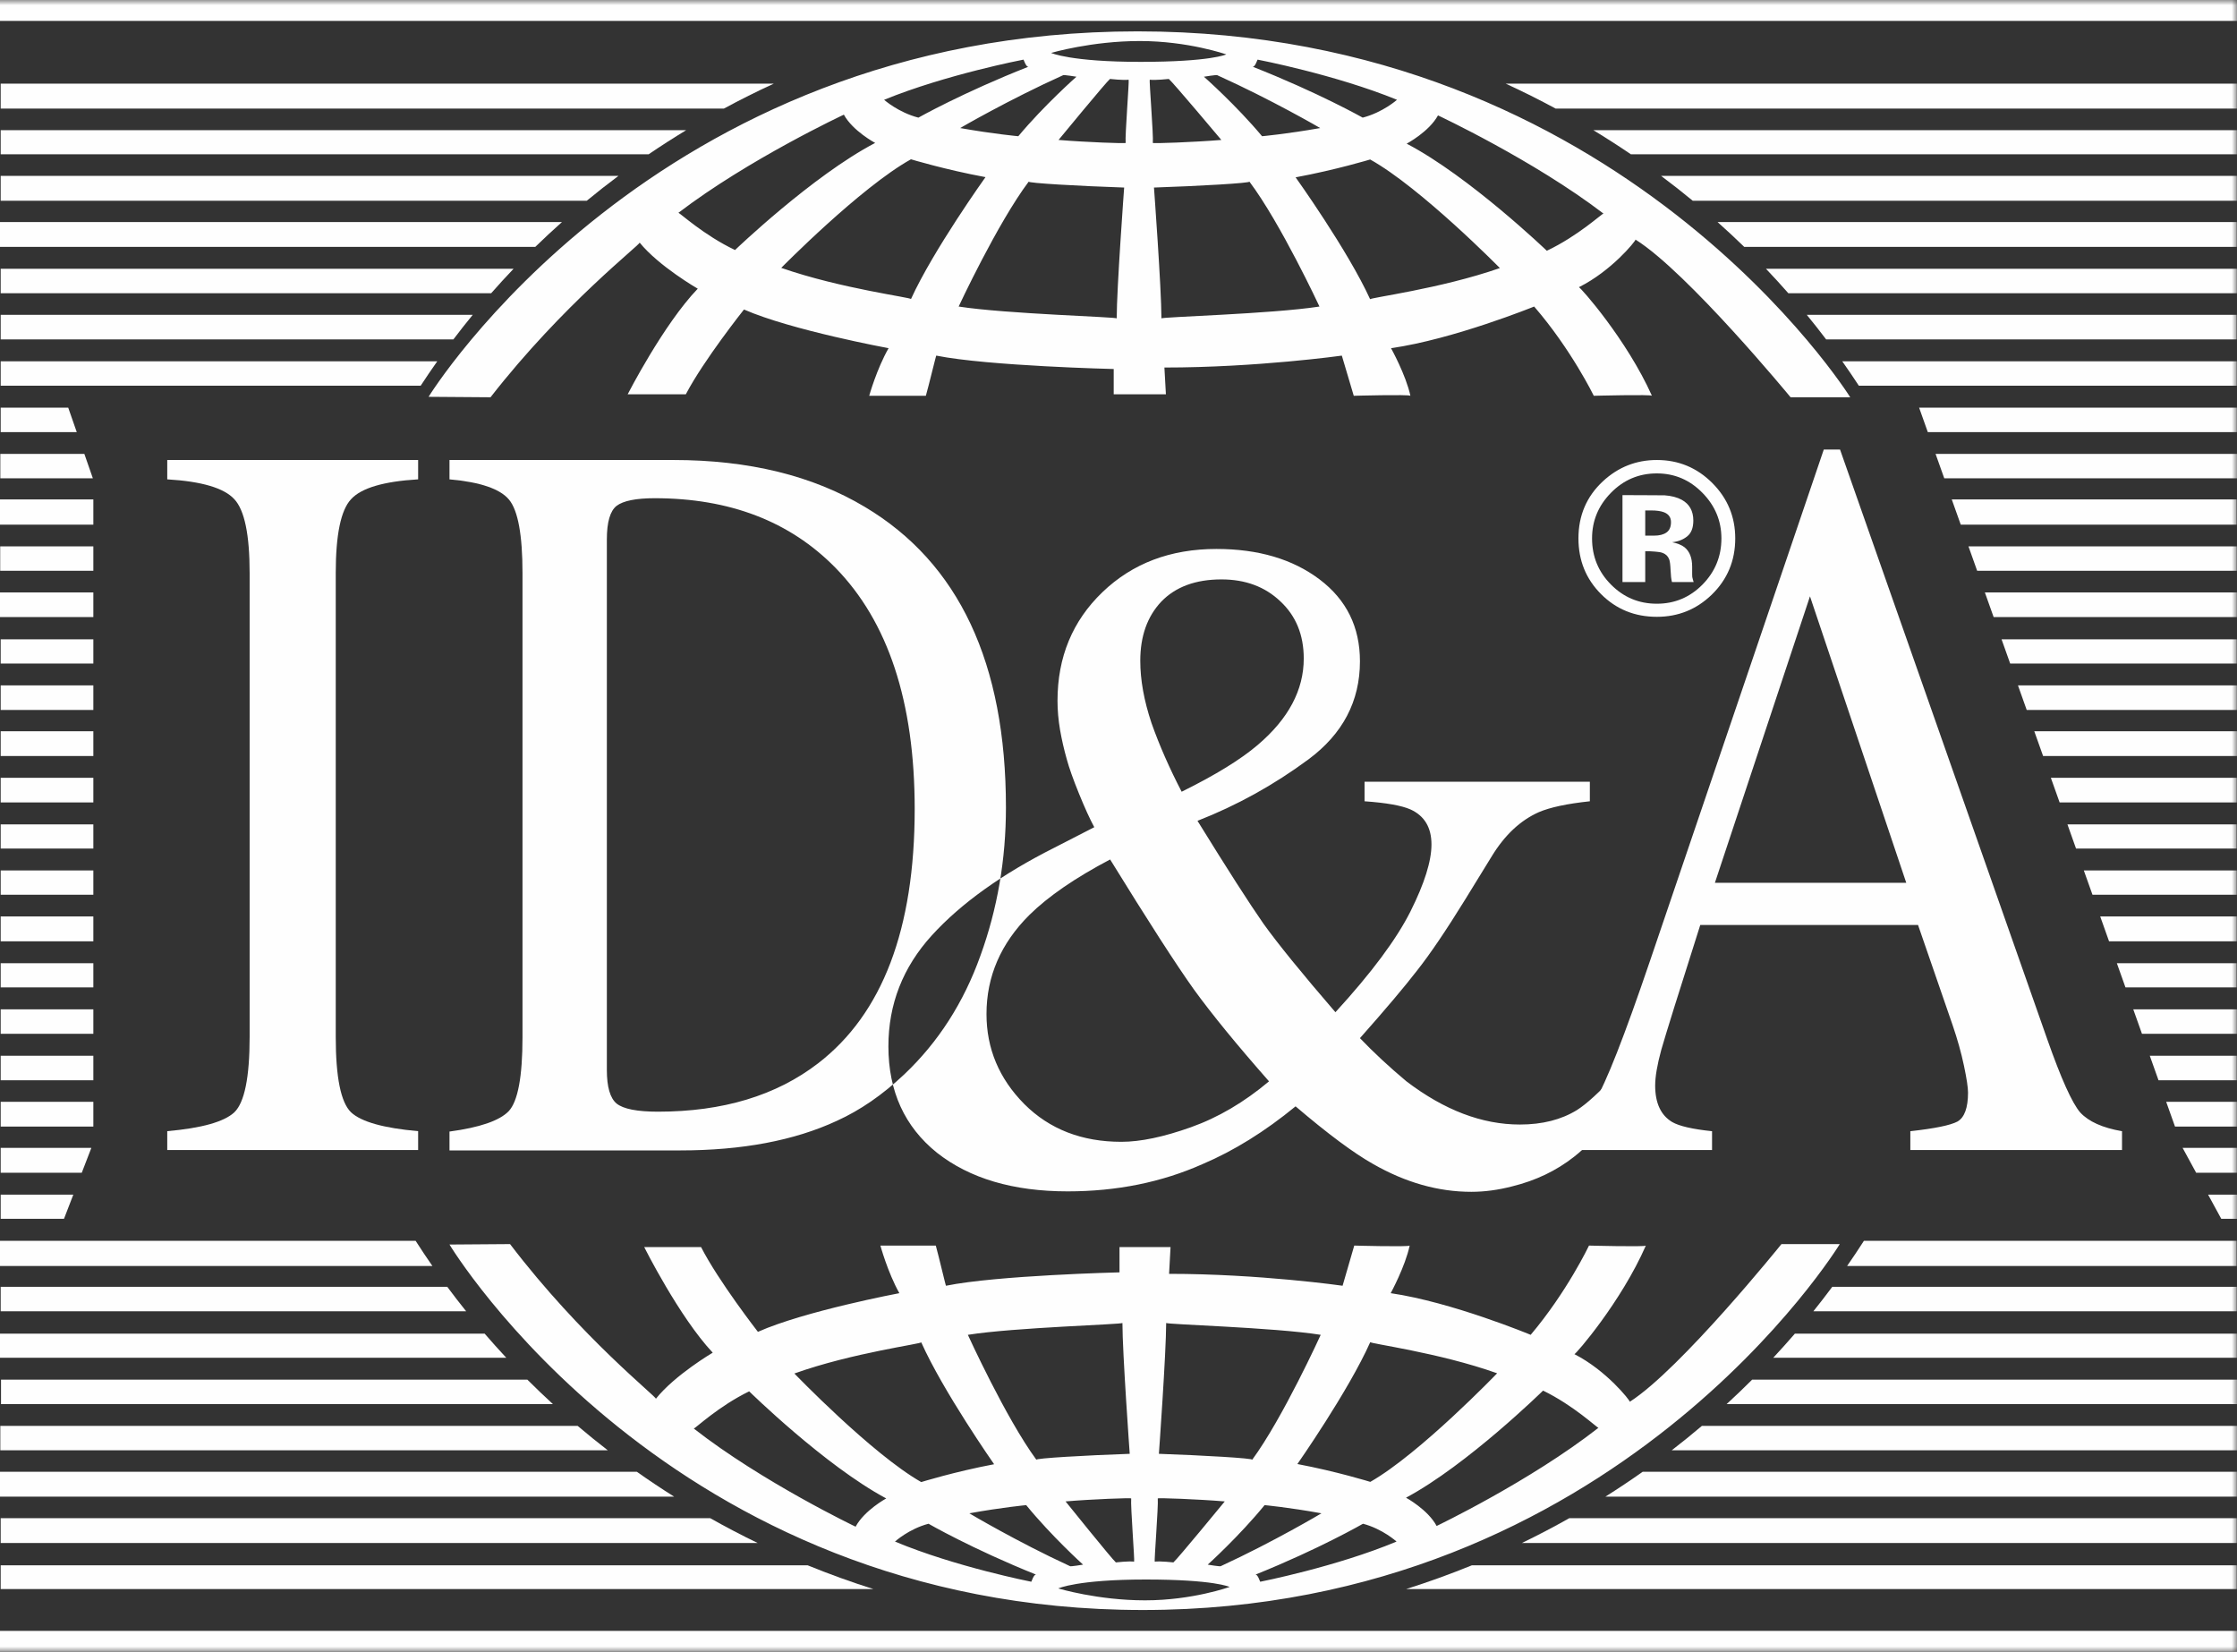 <?xml version="1.0" encoding="UTF-8"?>
<svg width="214px" height="158px" viewBox="0 0 214 158" version="1.1" xmlns="http://www.w3.org/2000/svg" xmlns:xlink="http://www.w3.org/1999/xlink">
    <rect x="0" y="0" width="214" height="158" fill="#333333" stroke="none"/>
    <!-- Generator: Sketch 52.2 (67145) - http://www.bohemiancoding.com/sketch -->
    <title>Page 1</title>
    <desc>Created with Sketch.</desc>
    <defs>
        <polygon id="path-1" points="0 0 215 0 215 158 0 158"></polygon>
    </defs>
    <g id="HOME" stroke="none" stroke-width="1" fill="none" fill-rule="evenodd">
        <g id="MacBookPro" transform="translate(-734, -89)">
            <g id="Page-1" transform="translate(733, 89)">
                <mask id="mask-2" fill="white">
                    <use xlink:href="#path-1"></use>
                </mask>
                <g id="Clip-2"></g>
                <path d="M1.065,63.467 L9.93,63.467 L9.93,61.152 L1.065,61.152 L1.065,63.467 Z M1.065,67.908 L9.93,67.908 L9.93,65.561 L1.065,65.561 L1.065,67.908 Z M1,121.095 L42.366,121.095 C41.816,120.301 41.279,119.499 40.759,118.686 L1,118.686 L1,121.095 Z M214.987,127.566 L172.705,127.566 C172.031,128.348 171.338,129.116 170.635,129.873 L214.987,129.873 L214.987,127.566 Z M1.065,123.085 L1.065,125.426 L45.594,125.426 C44.978,124.655 44.372,123.877 43.786,123.085 L1.065,123.085 Z M174.474,125.426 L214.977,125.426 L214.977,123.085 L176.283,123.085 C175.696,123.877 175.091,124.655 174.474,125.426 Z M1.065,72.313 L9.93,72.313 L9.93,69.945 L1.065,69.945 L1.065,72.313 Z M1.065,98.887 L9.93,98.887 L9.93,96.546 L1.065,96.546 L1.065,98.887 Z M1.065,76.754 L9.93,76.754 L9.93,74.399 L1.065,74.399 L1.065,76.754 Z M214.989,65.561 L194.047,65.561 L194.882,67.908 L214.989,67.908 L214.989,65.561 Z M1.065,107.76 L9.93,107.76 L9.93,105.392 L1.065,105.392 L1.065,107.76 Z M1.065,103.328 L9.93,103.328 L9.93,100.986 L1.065,100.986 L1.065,103.328 Z M1.065,81.168 L9.93,81.168 L9.93,78.853 L1.065,78.853 L1.065,81.168 Z M1.065,94.446 L9.93,94.446 L9.93,92.135 L1.065,92.135 L1.065,94.446 Z M1.065,85.584 L9.93,85.584 L9.93,83.259 L1.065,83.259 L1.065,85.584 Z M1.065,90.041 L9.93,90.041 L9.93,87.662 L1.065,87.662 L1.065,90.041 Z M154.577,143.159 L214.989,143.159 L214.989,140.778 L158.146,140.778 C156.98,141.602 155.789,142.395 154.577,143.159 Z M1.065,116.579 L7.123,116.579 L8.013,114.273 L1.065,114.273 L1.065,116.579 Z M160.922,138.726 L215,138.726 L215,136.388 L163.811,136.388 C162.867,137.188 161.905,137.968 160.922,138.726 Z M146.591,147.591 L214.977,147.591 L214.977,145.218 L151.125,145.218 C149.643,146.053 148.131,146.845 146.591,147.591 Z M215,43.415 L186.163,43.415 L186.996,45.753 L215,45.753 L215,43.415 Z M166.177,134.304 L215,134.304 L215,131.968 L168.617,131.968 C167.821,132.762 167.007,133.542 166.177,134.304 Z M135.507,152 L214.977,152 L214.977,149.727 L141.801,149.727 C139.745,150.566 137.645,151.323 135.507,152 Z M213.493,116.579 L215,116.579 L215,114.273 L212.236,114.273 L213.493,116.579 Z M195.607,69.945 L196.451,72.314 L215,72.314 L215,69.945 L195.607,69.945 Z M75.027,8 L1.065,8 L1.065,10.388 L70.246,10.388 C71.808,9.544 73.402,8.746 75.027,8 Z M1.065,149.727 L1.065,152 L84.561,152 C82.422,151.323 80.322,150.566 78.267,149.727 L1.065,149.727 Z M66.638,12.454 L1.065,12.454 L1.065,14.76 L63.049,14.76 C64.221,13.961 65.42,13.194 66.638,12.454 Z M214.989,10.388 L214.989,8 L145.041,8 C146.666,8.746 148.26,9.544 149.822,10.388 L214.989,10.388 Z M1.065,145.218 L1.065,147.591 L73.477,147.591 C71.936,146.845 70.425,146.053 68.943,145.218 L1.065,145.218 Z M61.922,140.778 L1,140.778 L1,143.159 L65.492,143.159 C64.279,142.395 63.088,141.602 61.922,140.778 Z M54.761,21.238 L1,21.238 L1,23.613 L52.209,23.613 C53.042,22.803 53.893,22.012 54.761,21.238 Z M60.162,16.824 L1.065,16.824 L1.065,19.2 L57.134,19.2 C58.123,18.385 59.132,17.593 60.162,16.824 Z M1.065,32.466 L44.372,32.466 C44.976,31.671 45.591,30.884 46.226,30.112 L1.065,30.112 L1.065,32.466 Z M1.097,134.304 L53.891,134.304 C53.06,133.542 52.247,132.762 51.451,131.968 L1.097,131.968 L1.097,134.304 Z M177.702,121.095 L214.966,121.095 L214.966,118.686 L179.31,118.686 C178.789,119.499 178.253,120.301 177.702,121.095 Z M56.258,136.388 L1.03,136.388 L1.03,138.726 L59.145,138.726 C58.164,137.968 57.201,137.188 56.258,136.388 Z M214.977,23.613 L214.977,21.238 L165.307,21.238 C166.175,22.012 167.026,22.803 167.858,23.613 L214.977,23.613 Z M214.989,12.454 L153.431,12.454 C154.648,13.194 155.846,13.961 157.019,14.76 L214.989,14.76 L214.989,12.454 Z M9.739,109.799 L1.065,109.799 L1.065,112.176 L8.822,112.176 L9.739,109.799 Z M198.031,76.754 L214.977,76.754 L214.977,74.399 L197.193,74.399 L198.031,76.754 Z M1,129.873 L49.433,129.873 C48.729,129.116 48.037,128.348 47.363,127.566 L1,127.566 L1,129.873 Z M206.657,100.986 L207.491,103.328 L214.977,103.328 L214.977,100.986 L206.657,100.986 Z M214.989,112.176 L214.989,109.799 L209.797,109.799 L211.093,112.176 L214.989,112.176 Z M214.989,105.392 L208.226,105.392 L209.07,107.76 L214.989,107.76 L214.989,105.392 Z M198.779,78.853 L199.602,81.168 L214.966,81.168 L214.966,78.853 L198.779,78.853 Z M205.91,98.887 L214.989,98.887 L214.989,96.546 L205.077,96.546 L205.91,98.887 Z M214.977,85.584 L214.977,83.259 L200.346,83.259 L201.175,85.584 L214.977,85.584 Z M202.761,90.041 L214.978,90.041 L214.978,87.662 L201.915,87.662 L202.761,90.041 Z M203.507,92.135 L204.33,94.446 L214.966,94.446 L214.966,92.135 L203.507,92.135 Z M214.986,19.2 L214.986,16.824 L159.906,16.824 C160.936,17.593 161.945,18.385 162.933,19.2 L214.986,19.2 Z M214.989,28.047 L214.989,25.706 L169.936,25.706 C170.667,26.472 171.38,27.253 172.078,28.047 L214.989,28.047 Z M1.065,41.333 L8.343,41.333 L7.526,38.991 L1.065,38.991 L1.065,41.333 Z M1.065,36.893 L41.245,36.893 C41.761,36.106 42.287,35.327 42.831,34.559 L1.065,34.559 L1.065,36.893 Z M1.03,45.753 L9.884,45.753 L9.069,43.415 L1.03,43.415 L1.03,45.753 Z M1,59.027 L9.93,59.027 L9.93,56.668 L1,56.668 L1,59.027 Z M1,50.185 L9.93,50.185 L9.93,47.768 L1,47.768 L1,50.185 Z M1.019,54.594 L9.93,54.594 L9.93,52.26 L1.019,52.26 L1.019,54.594 Z M173.842,30.112 C174.477,30.884 175.091,31.671 175.697,32.466 L214.966,32.466 L214.966,30.112 L173.842,30.112 Z M214.977,63.467 L214.977,61.152 L192.477,61.152 L193.301,63.467 L214.977,63.467 Z M214.989,56.668 L190.88,56.668 L191.72,59.027 L214.989,59.027 L214.989,56.668 Z M190.142,54.594 L214.978,54.594 L214.978,52.26 L189.311,52.26 L190.142,54.594 Z M50.132,25.706 L1.065,25.706 L1.065,28.047 L47.989,28.047 C48.688,27.253 49.401,26.472 50.132,25.706 Z M188.573,50.185 L214.965,50.185 L214.965,47.768 L187.712,47.768 L188.573,50.185 Z M214.987,41.333 L214.987,38.991 L184.589,38.991 L185.422,41.333 L214.987,41.333 Z M214.977,36.893 L214.977,34.559 L177.237,34.559 C177.781,35.327 178.307,36.106 178.823,36.893 L214.977,36.893 Z" id="Fill-1" fill="#FEFEFE" mask="url(#mask-2)"></path>
                <path d="M148.975,23.986 C148.975,23.986 141.559,16.872 135.569,13.742 C135.569,13.742 137.708,12.604 138.564,11.039 C138.564,11.039 147.692,15.307 154.395,20.429 C154.253,20.429 151.971,22.563 148.975,23.986 M132.075,28.629 C129.935,23.934 124.943,16.962 124.943,16.962 C128.794,16.251 132.075,15.255 132.075,15.255 C136.924,17.958 144.483,25.641 144.483,25.641 C138.778,27.633 131.932,28.487 132.075,28.629 M112.107,30.459 C112.107,27.614 111.394,17.939 111.394,17.939 C115.673,17.797 120.664,17.512 120.522,17.37 C123.517,21.354 127.225,29.321 127.225,29.321 C122.661,30.033 111.964,30.317 112.107,30.459 M110.993,7.624 C111.503,7.695 112.813,7.552 112.813,7.552 C113.178,7.837 117.839,13.386 117.839,13.386 C115.217,13.6 111.284,13.742 111.284,13.671 C111.357,12.959 110.92,7.695 110.993,7.624 M101.552,5.063 C101.552,5.063 105.403,3.925 110.039,3.925 C114.674,3.925 118.311,5.205 118.311,5.205 C118.311,5.205 116.814,5.917 110.11,5.917 C103.406,5.917 101.552,5.063 101.552,5.063 M108.684,13.671 C108.684,13.742 104.832,13.6 102.265,13.386 C102.265,13.386 106.829,7.837 107.186,7.552 C107.186,7.552 108.47,7.695 108.969,7.624 C109.041,7.695 108.613,12.959 108.684,13.671 M107.828,30.459 C107.97,30.317 97.273,30.033 92.709,29.321 C92.709,29.321 96.418,21.354 99.413,17.37 C99.27,17.512 104.262,17.797 108.541,17.939 C108.541,17.939 107.828,27.614 107.828,30.459 M88.145,28.61 C88.288,28.467 81.442,27.614 75.737,25.622 C75.737,25.622 83.296,17.939 88.145,15.236 C88.145,15.236 91.426,16.232 95.277,16.943 C95.277,16.943 90.285,23.915 88.145,28.61 M71.316,23.915 C68.32,22.492 66.038,20.358 65.896,20.358 C72.599,15.236 81.727,10.967 81.727,10.967 C82.583,12.533 84.722,13.671 84.722,13.671 C78.732,16.801 71.316,23.915 71.316,23.915 M102.693,7.197 C102.693,7.126 103.977,7.339 103.977,7.339 C103.977,7.339 100.91,10.043 98.414,13.03 C98.414,13.03 96.061,12.817 92.852,12.248 C92.852,12.248 97.487,9.545 102.693,7.197 M98.913,5.703 C99.154,6.327 99.297,6.4 99.387,6.382 C99.405,6.374 99.424,6.367 99.442,6.36 C99.458,6.351 99.472,6.343 99.484,6.343 C99.47,6.349 99.456,6.354 99.442,6.36 C99.426,6.368 99.408,6.377 99.387,6.382 C93.094,8.858 88.858,11.252 88.858,11.252 C86.933,10.754 85.578,9.545 85.578,9.545 C91.497,7.126 98.913,5.703 98.913,5.703 M127.296,12.248 C124.088,12.817 121.734,13.03 121.734,13.03 C119.238,10.043 116.172,7.339 116.172,7.339 C116.172,7.339 117.456,7.126 117.456,7.197 C122.661,9.545 127.296,12.248 127.296,12.248 M121.306,5.703 C121.306,5.703 128.723,7.126 134.642,9.545 C134.642,9.545 133.287,10.754 131.361,11.252 C131.361,11.252 127.126,8.858 120.833,6.382 C120.812,6.377 120.793,6.368 120.778,6.36 C120.764,6.354 120.75,6.349 120.736,6.343 C120.748,6.343 120.761,6.351 120.778,6.36 C120.796,6.367 120.814,6.374 120.833,6.382 C120.923,6.4 121.066,6.327 121.306,5.703 M109.825,3 C63.471,3 42,37.956 42,37.956 L47.925,38 C54.914,29.037 62.33,23.346 62.188,23.203 C64.042,25.48 67.75,27.614 67.75,27.614 C64.469,31.028 61.046,37.715 61.046,37.715 L66.609,37.715 C68.32,34.443 72.171,29.606 72.171,29.606 C76.735,31.598 86.006,33.305 86.006,33.305 C84.865,35.297 84.152,37.858 84.152,37.858 L89.571,37.858 C89.857,36.862 90.57,33.874 90.57,34.016 C95.562,35.012 107.542,35.297 107.542,35.297 L107.542,37.715 L112.535,37.715 L112.392,35.155 C121.235,35.155 129.365,34.016 129.365,34.016 L130.506,37.858 C130.506,37.858 135.783,37.715 135.925,37.858 C135.497,35.866 134.071,33.305 134.071,33.305 C140.061,32.451 147.763,29.321 147.763,29.321 C151.329,33.447 153.468,37.858 153.468,37.858 C153.468,37.858 159.031,37.715 159.031,37.858 C156.606,32.451 152.184,27.472 152.042,27.472 C155.18,25.907 157.462,23.061 157.462,22.919 C162.454,26.049 172.295,38 172.295,38 L178,38 C178,38 156.178,3 109.825,3" id="Fill-3" fill="#FEFEFE" mask="url(#mask-2)"></path>
                <path d="M138.434,145.962 C137.597,144.396 135.505,143.258 135.505,143.258 C141.363,140.128 148.616,133.014 148.616,133.014 C151.545,134.437 153.777,136.571 153.915,136.571 C147.36,141.693 138.434,145.962 138.434,145.962 Z M121.557,151.297 C121.321,150.672 121.181,150.6 121.094,150.618 C121.075,150.625 121.058,150.633 121.04,150.64 C121.024,150.649 121.01,150.657 120.999,150.657 C121.012,150.651 121.026,150.646 121.04,150.64 C121.055,150.631 121.073,150.622 121.094,150.618 C127.248,148.142 131.39,145.749 131.39,145.749 C133.273,146.246 134.599,147.455 134.599,147.455 C128.81,149.874 121.557,151.297 121.557,151.297 Z M110.539,153.076 C106.004,153.076 102.238,151.937 102.238,151.937 C102.238,151.937 104.052,151.084 110.608,151.084 C117.163,151.084 118.628,151.795 118.628,151.795 C118.628,151.795 115.071,153.076 110.539,153.076 Z M99.658,151.297 C99.658,151.297 92.405,149.874 86.617,147.455 C86.617,147.455 87.942,146.246 89.825,145.749 C89.825,145.749 93.967,148.142 100.121,150.618 C100.142,150.622 100.159,150.631 100.175,150.64 C100.189,150.646 100.202,150.651 100.216,150.657 C100.205,150.657 100.191,150.649 100.175,150.64 C100.157,150.633 100.139,150.625 100.121,150.618 C100.034,150.6 99.894,150.672 99.658,151.297 Z M82.851,146.032 C82.851,146.032 73.924,141.764 67.369,136.642 C67.508,136.642 69.74,134.508 72.669,133.085 C72.669,133.085 79.922,140.199 85.78,143.329 C85.78,143.329 83.688,144.467 82.851,146.032 Z M89.127,128.39 C91.22,133.085 96.101,140.057 96.101,140.057 C92.335,140.768 89.127,141.764 89.127,141.764 C84.385,139.061 76.993,131.378 76.993,131.378 C82.572,129.386 89.267,128.533 89.127,128.39 Z M108.376,126.541 C108.376,129.386 109.074,139.061 109.074,139.061 C104.888,139.204 100.007,139.488 100.146,139.63 C97.217,135.646 93.59,127.679 93.59,127.679 C98.054,126.968 108.515,126.683 108.376,126.541 Z M104.61,149.661 C104.61,149.661 103.354,149.874 103.354,149.803 C98.263,147.455 93.73,144.752 93.73,144.752 C96.869,144.183 99.17,143.969 99.17,143.969 C101.611,146.957 104.61,149.661 104.61,149.661 Z M109.492,149.376 C109.004,149.305 107.748,149.447 107.748,149.447 C107.399,149.163 102.936,143.614 102.936,143.614 C105.447,143.401 109.213,143.258 109.213,143.329 C109.144,144.041 109.562,149.305 109.492,149.376 Z M111.756,143.329 C111.756,143.258 115.602,143.401 118.166,143.614 C118.166,143.614 113.608,149.163 113.252,149.447 C113.252,149.447 111.97,149.305 111.471,149.376 C111.4,149.305 111.828,144.041 111.756,143.329 Z M112.56,126.541 C112.421,126.683 122.882,126.968 127.345,127.679 C127.345,127.679 123.719,135.646 120.79,139.63 C120.929,139.488 116.047,139.204 111.864,139.061 C111.864,139.061 112.56,129.386 112.56,126.541 Z M127.415,144.752 C127.415,144.752 122.882,147.455 117.79,149.803 C117.79,149.874 116.536,149.661 116.536,149.661 C116.536,149.661 119.535,146.957 121.976,143.969 C121.976,143.969 124.277,144.183 127.415,144.752 Z M132.088,128.371 C131.948,128.513 138.643,129.367 144.222,131.358 C144.222,131.358 136.83,139.042 132.088,141.745 C132.088,141.745 128.88,140.749 125.113,140.038 C125.113,140.038 129.995,133.066 132.088,128.371 Z M171.421,119 C171.421,119 161.796,130.951 156.915,134.081 C156.915,133.939 154.683,131.093 151.615,129.528 C151.754,129.528 156.078,124.549 158.449,119.142 C158.449,119.284 153.01,119.142 153.01,119.142 C153.01,119.142 150.917,123.553 147.431,127.679 C147.431,127.679 139.898,124.549 134.04,123.695 C134.04,123.695 135.435,121.134 135.854,119.142 C135.714,119.284 130.553,119.142 130.553,119.142 L129.437,122.984 C129.437,122.984 121.487,121.846 112.839,121.846 L112.979,119.284 L108.096,119.284 L108.096,121.703 C108.096,121.703 96.38,121.988 91.499,122.984 C91.499,123.126 90.801,120.138 90.522,119.142 L85.222,119.142 C85.222,119.142 85.92,121.703 87.035,123.695 C87.035,123.695 77.969,125.403 73.506,127.394 C73.506,127.394 69.74,122.557 68.066,119.284 L62.626,119.284 C62.626,119.284 65.974,125.971 69.182,129.386 C69.182,129.386 65.555,131.521 63.742,133.797 C63.882,133.654 56.629,127.964 49.794,119 L44,119.043 C44,119.043 64.997,154 110.329,154 C155.66,154 177,119 177,119 L171.421,119 Z" id="Fill-4" fill="#FEFEFE" mask="url(#mask-2)"></path>
                <polygon id="Fill-5" fill="#FEFEFE" mask="url(#mask-2)" points="1 158 215 158 215 156 1 156"></polygon>
                <polygon id="Fill-6" fill="#FEFEFE" mask="url(#mask-2)" points="1 2 215 2 215 0 1 0"></polygon>
                <path d="M17,108.198 C20.299,107.906 22.438,107.306 23.416,106.396 C24.393,105.455 24.88,103.052 24.881,99.187 L24.881,54.813 C24.881,51.145 24.393,48.79 23.416,47.75 C22.438,46.679 20.299,46.046 17,45.851 L17,44 L41,44 L41,45.851 C37.699,46.046 35.561,46.679 34.584,47.75 C33.607,48.79 33.119,51.145 33.119,54.813 L33.119,99.187 C33.119,103.052 33.607,105.455 34.584,106.396 C35.561,107.306 37.699,107.906 41,108.198 L41,110 L17,110 L17,108.198 Z" id="Fill-7" fill="#FEFEFE" mask="url(#mask-2)"></path>
                <path d="M149,110 L149,108.202 C151.047,107.911 152.575,106.939 153.587,105.287 C154.623,103.635 156.384,99.15 158.873,91.829 L175.47,43 L177.025,43 L196.848,99.408 C198.17,103.166 199.219,105.498 199.997,106.405 C200.8,107.279 202.133,107.879 204,108.202 L204,110 L183.75,110 L183.75,108.202 C186.082,107.944 187.584,107.636 188.258,107.279 C188.931,106.89 189.268,105.967 189.269,104.509 C189.269,104.024 189.139,103.166 188.88,101.935 C188.62,100.705 188.258,99.409 187.792,98.048 L184.487,88.477 L163.654,88.477 C161.58,94.987 160.337,98.971 159.922,100.428 C159.534,101.854 159.34,102.989 159.34,103.83 C159.34,105.515 159.884,106.681 160.972,107.328 C161.645,107.716 162.914,108.007 164.781,108.202 L164.781,110 L149,110 Z M183.361,84.444 L174.149,57.041 L165.053,84.444 L183.361,84.444 Z" id="Fill-8" fill="#FEFEFE" mask="url(#mask-2)"></path>
                <path d="M59.985,105.556 C60.631,106.076 61.95,106.335 63.943,106.335 C70.151,106.335 75.259,104.793 79.268,101.705 C85.424,96.962 88.501,88.856 88.503,77.385 C88.503,67.15 85.967,59.45 80.898,54.284 C76.552,49.865 70.797,47.657 63.632,47.655 C61.848,47.655 60.631,47.899 59.985,48.386 C59.364,48.874 59.054,49.946 59.054,51.603 L59.054,102.338 C59.054,103.964 59.364,105.037 59.985,105.556 Z M44,108.236 C46.897,107.846 48.784,107.198 49.665,106.287 C50.544,105.346 50.983,102.989 50.984,99.22 L50.984,54.82 C50.984,51.181 50.557,48.842 49.704,47.802 C48.85,46.763 46.949,46.112 44,45.852 L44,44 L65.417,44 C72.634,44 78.737,45.496 83.73,48.484 C92.732,53.845 97.232,63.431 97.232,77.239 C97.232,82.21 96.418,86.938 94.788,91.422 C93.184,95.906 90.753,99.692 87.494,102.777 C85.424,104.727 83.277,106.206 81.053,107.212 C76.991,109.098 71.999,110.039 66.077,110.039 L44,110.039 L44,108.236 Z M121.324,71.252 C124.256,68.759 125.722,66.005 125.722,62.989 C125.722,60.728 124.972,58.901 123.474,57.51 C122.008,56.118 120.133,55.422 117.854,55.422 C115.376,55.422 113.455,56.133 112.087,57.553 C110.75,58.975 110.083,60.858 110.083,63.207 C110.083,65.033 110.44,67.02 111.158,69.164 C111.906,71.282 112.867,73.47 114.041,75.731 C117.267,74.137 119.694,72.645 121.324,71.252 Z M114.921,107.825 C117.527,106.898 120.019,105.434 122.399,103.433 C119.335,99.954 116.94,97.026 115.215,94.648 C113.519,92.271 110.848,88.127 107.199,82.21 C103.842,83.98 101.269,85.748 99.477,87.516 C96.74,90.242 95.372,93.402 95.372,96.996 C95.372,100.302 96.577,103.171 98.989,105.607 C101.398,108.014 104.494,109.217 108.275,109.217 C110.098,109.217 112.314,108.753 114.921,107.825 Z M105.683,79.123 C105.259,78.34 104.771,77.268 104.217,75.905 C103.663,74.543 103.272,73.441 103.045,72.6 C102.784,71.673 102.571,70.745 102.409,69.817 C102.246,68.86 102.165,67.933 102.165,67.034 C102.165,62.859 103.597,59.394 106.466,56.64 C109.334,53.887 112.965,52.51 117.365,52.509 C121.372,52.509 124.662,53.48 127.237,55.422 C129.81,57.366 131.096,59.975 131.098,63.25 C131.098,67.077 129.451,70.208 126.162,72.644 C122.87,75.079 119.335,77.036 115.557,78.514 C118.423,83.154 120.525,86.429 121.861,88.343 C123.23,90.256 125.526,93.082 128.752,96.822 C132.205,93.054 134.599,89.836 135.937,87.168 C137.271,84.502 137.939,82.371 137.94,80.776 C137.94,79.153 137.271,78.037 135.937,77.427 C135.088,77.051 133.623,76.79 131.538,76.644 L131.538,74.774 L153.091,74.774 L153.091,76.644 C150.906,76.877 149.279,77.225 148.203,77.688 C146.444,78.471 144.944,79.877 143.707,81.906 L141.166,86.038 C139.341,88.995 137.809,91.256 136.572,92.822 C135.365,94.387 133.541,96.548 131.098,99.301 C132.401,100.664 133.882,102.041 135.545,103.433 C139.162,106.187 142.779,107.564 146.395,107.564 C148.545,107.564 150.369,107.1 151.869,106.172 C152.78,105.593 154.002,104.478 155.534,102.824 L157,103.867 C156.804,104.563 156.121,105.666 154.947,107.173 C153.775,108.651 152.651,109.812 151.576,110.651 C149.88,111.986 147.91,112.926 145.662,113.478 C144.325,113.826 143.023,114 141.752,114 C138.591,114 135.463,113.115 132.369,111.347 C130.512,110.304 128.034,108.463 124.94,105.825 C122.008,108.231 119.042,110.073 116.045,111.347 C112.135,113.087 107.835,113.957 103.142,113.957 C97.928,113.957 93.759,112.724 90.631,110.26 C87.535,107.768 85.988,104.376 85.988,100.084 C85.988,96.055 87.372,92.518 90.142,89.473 C92.943,86.4 96.853,83.604 101.872,81.08 L105.683,79.123 Z" id="Fill-9" fill="#FEFEFE" mask="url(#mask-2)"></path>
                <path d="M156.213,55.673 L156.213,47.358 C156.729,47.358 157.499,47.362 158.523,47.368 C159.554,47.368 160.127,47.372 160.243,47.378 C160.901,47.426 161.447,47.569 161.881,47.806 C162.62,48.213 162.99,48.875 162.99,49.79 C162.99,50.489 162.794,50.995 162.4,51.307 C162.014,51.619 161.535,51.806 160.965,51.866 C161.487,51.975 161.881,52.135 162.146,52.345 C162.634,52.738 162.878,53.359 162.878,54.207 L162.878,54.95 C162.878,55.031 162.882,55.113 162.889,55.194 C162.902,55.276 162.922,55.357 162.95,55.438 L163.021,55.673 L160.945,55.673 C160.877,55.408 160.833,55.025 160.813,54.522 C160.793,54.021 160.748,53.681 160.681,53.505 C160.572,53.213 160.368,53.01 160.07,52.894 C159.907,52.827 159.66,52.782 159.327,52.762 L158.848,52.731 L158.39,52.731 L158.39,55.673 L156.213,55.673 Z M160.181,48.997 C159.883,48.882 159.463,48.824 158.92,48.824 L158.39,48.824 L158.39,51.235 L159.236,51.235 C159.744,51.235 160.141,51.134 160.426,50.93 C160.711,50.726 160.853,50.398 160.853,49.943 C160.853,49.489 160.63,49.173 160.181,48.997 Z M164.751,56.883 C163.292,58.295 161.542,59 159.5,59 C157.39,59 155.613,58.278 154.168,56.833 C152.723,55.388 152,53.61 152,51.5 C152,49.309 152.78,47.487 154.341,46.035 C155.806,44.678 157.526,44 159.5,44 C161.569,44 163.336,44.733 164.802,46.198 C166.267,47.664 167,49.431 167,51.5 C167,53.631 166.25,55.425 164.751,56.883 Z M155.094,47.155 C153.899,48.376 153.302,49.824 153.302,51.5 C153.302,53.237 153.91,54.713 155.124,55.927 C156.331,57.141 157.79,57.748 159.5,57.748 C161.202,57.748 162.658,57.138 163.866,55.917 C165.073,54.689 165.677,53.217 165.677,51.5 C165.677,49.831 165.077,48.383 163.876,47.155 C162.661,45.907 161.202,45.283 159.5,45.282 C157.777,45.282 156.308,45.907 155.094,47.155 Z" id="Fill-10" fill="#FEFEFE" mask="url(#mask-2)"></path>
            </g>
        </g>
    </g>
</svg>